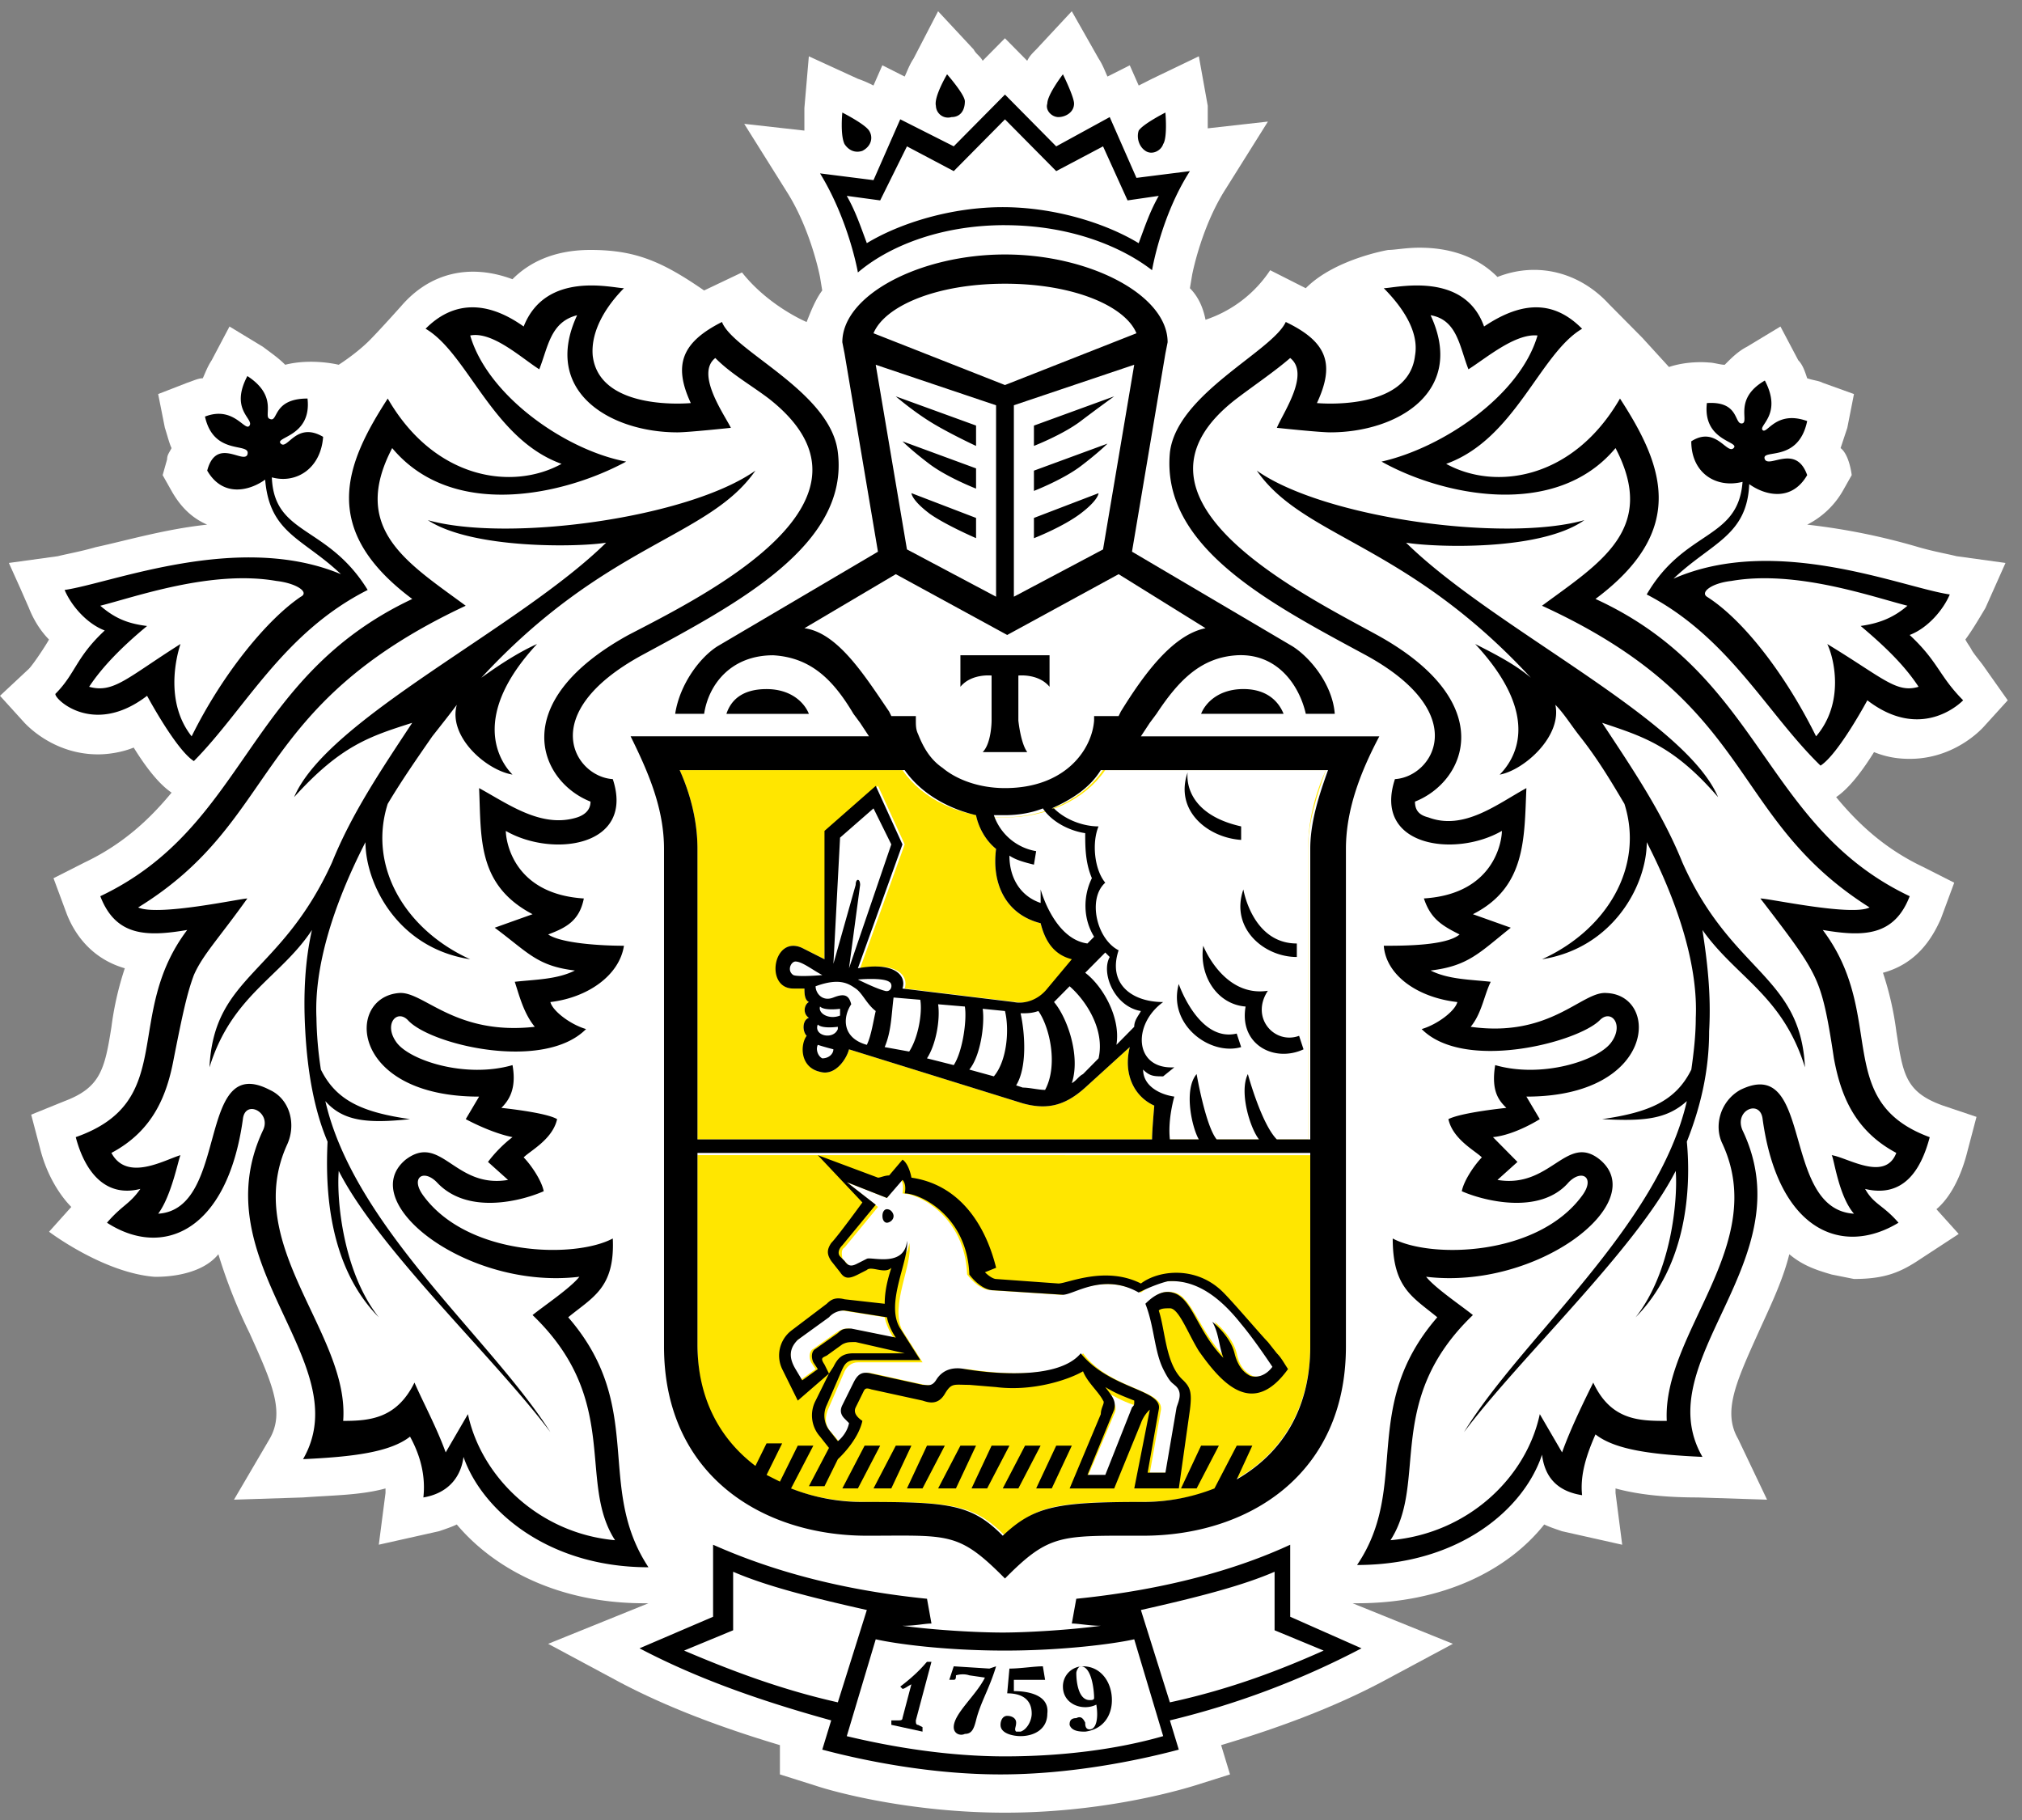 <svg xmlns="http://www.w3.org/2000/svg" width="50" height="45" viewBox="0 0 50 45" preserveAspectRatio="xMinYMin meet"><rect x="0" y="0" width="50" height="45" fill="#808080" stroke="none"/><g fill="none"><path fill="#FFF" d="M49.096 16.536c-.11-.167-.22-.279-.33-.446-.056-.111-.11-.167-.166-.278.165-.223.33-.501.496-.78l.496-1.113-1.212-.167c-.22-.056-.551-.112-.937-.223a16.046 16.046 0 00-2.755-.557 2.11 2.11 0 00.881-.835l.22-.39s-.054-.5-.275-.668l.166-.5.165-.836-.772-.278c-.11-.056-.22-.056-.385-.112-.055-.167-.11-.334-.22-.445l-.441-.835-.827.5c-.22.112-.386.28-.551.446-.11 0-.276-.055-.386-.055 0 0-.496-.056-.992.11l-.66-.723-.827-.835c-.717-.78-1.764-1.058-2.755-.668-.386-.39-.992-.724-1.929-.724-.33 0-.606.056-.771.056 0 0-1.323.222-2.04.946l-.88-.445a3.083 3.083 0 01-1.599 1.225c-.055-.279-.165-.557-.386-.78l.056-.334s.22-1.169.826-2.116l1.047-1.67-1.488.167v-.557l-.22-1.224-1.157.556-.33.167-.221-.5-.551.278c-.055-.112-.11-.279-.22-.446L26.503.278l-.882.947c-.11.11-.165.167-.22.278l-.551-.557-.551.557c-.055-.111-.165-.167-.22-.278l-.882-.947-.606 1.17c-.11.166-.165.333-.22.445l-.552-.279-.22.501a2.672 2.672 0 00-.386-.167l-1.212-.556-.11 1.28v.557l-1.488-.167 1.047 1.67c.606.947.827 2.116.827 2.116l.055.334c-.166.223-.276.501-.386.78 0 0-.937-.39-1.598-1.226l-.937.446c-1.047-.724-1.708-1.002-2.81-1.002-.937 0-1.543.334-1.929.724-1.046-.39-2.038-.168-2.755.668 0 0-.496.556-.771.835-.33.334-.771.612-.771.612s-.662-.167-1.323 0c-.165-.167-.33-.278-.551-.445l-.826-.501-.441.835c-.11.167-.166.334-.22.445-.11 0-.221.056-.386.112l-.717.278.166.835c.055.167.11.39.165.501-.055.112-.11.167-.11.279l-.11.39.22.39c.22.389.496.667.881.834-1.046.112-1.983.39-2.755.557-.385.111-.716.167-.936.223l-1.213.167.276.612.22.501c.11.279.276.557.496.78-.055.111-.385.612-.496.724L0 17.204l.606.668c.055.055.716.78 1.818.78.276 0 .607-.056.882-.168.276.446.606.891.937 1.114-.551.668-1.212 1.28-2.15 1.726l-.77.39.33.89c.22.557.661 1.114 1.433 1.337a7.739 7.739 0 00-.33 1.447c-.166 1.058-.276 1.503-1.158 1.837l-.827.335.22.835c.166.668.497 1.169.772 1.447l-.55.613s1.322 1.002 2.589 1.113c0 0 1.102.056 1.598-.557.22.724.496 1.392.771 1.95.551 1.224.882 1.948.496 2.616l-.881 1.503 1.708-.055c.771-.056 1.433-.056 2.039-.223v.111l-.166 1.28 1.488-.333c.165-.056.33-.112.44-.167.938 1.113 2.536 1.948 4.63 1.948h.11l-2.48 1.003 1.763.946c1.158.612 2.48 1.114 3.968 1.559v.724l.881.278c.496.167 2.37.668 4.684.668s4.133-.5 4.684-.668l.881-.278-.22-.724c1.488-.445 2.81-.947 3.967-1.559l1.764-.946-2.48-1.003h.11c2.15 0 3.747-.835 4.629-1.948.11.055.275.111.44.167l1.488.334-.165-1.28v-.112c.606.167 1.322.223 2.039.223l1.708.055-.716-1.503c-.386-.668-.056-1.392.496-2.617.275-.612.606-1.28.77-1.949.332.279.662.39 1.048.502l.55.11c.772 0 1.158-.166 1.654-.5l.937-.613-.551-.612c.33-.278.606-.78.771-1.448l.22-.835-.826-.278c-.937-.334-.992-.78-1.157-1.838a7.739 7.739 0 00-.33-1.447c.826-.223 1.211-.835 1.432-1.336l.33-.891-.77-.39c-.938-.445-1.599-1.058-2.15-1.726.33-.223.661-.668.937-1.113.275.111.55.167.881.167 1.102 0 1.764-.724 1.819-.78l.606-.668-.551-.78z"/><path fill="#FFE600" d="M17.247 28.172V20.99c0-.668-.165-1.337-.44-1.949h5.51c.495.724 1.432 1.17 2.479 1.17 1.047 0 1.984-.446 2.48-1.17h5.51c-.22.612-.441 1.28-.441 1.949v7.182H17.247zm7.604 9.8c-.771-.78-1.322-.836-3.416-.836-2.48 0-4.188-1.448-4.188-3.842v-4.732H32.4v4.732c0 2.339-1.708 3.842-4.188 3.842-2.039 0-2.59.056-3.361.835z"/><path fill="#FFF" d="M18.129 38.862v1.447l-1.213.502c1.047.5 2.315.946 3.857 1.28l.717-2.283c-1.488-.334-2.535-.612-3.361-.946m6.722 1.949c-1.433 0-2.7-.167-3.196-.279l-.716 2.45c1.157.278 2.534.501 3.912.501 1.378 0 2.755-.223 3.912-.501l-.716-2.394c-.496.056-1.763.223-3.196.223m6.667-1.95c-.771.335-1.818.613-3.306.947l.717 2.283c1.542-.334 2.81-.835 3.857-1.28l-1.213-.502-.055-1.447zm-15.924-23.16c1.928-1.058 6.667-3.397 3.471-5.847-.44-.334-.936-.668-1.322-1.002-.496.39.165 1.336.386 1.726 0 0-1.047.112-1.323.112-1.653 0-3.361-1.003-2.48-2.896-.66.112-.716.78-.936 1.337-.441-.279-1.157-.891-1.708-.836.44 1.504 2.369 2.784 3.857 3.118-1.488.835-4.298 1.448-5.786-.334-1.047 2.005.386 2.84 1.818 3.898-5.344 2.45-4.573 5.233-8.1 7.46.441.223 2.48-.222 2.7-.222-.771 1.002-1.102 1.447-1.322 1.893-.22.445-.33.946-.496 2.06-.165.89-.496 1.781-1.543 2.338.276.724 1.212.111 1.598.056-.055.055-.165 1.002-.55 1.447 1.818-.111.991-3.953 2.754-3.062.496.278.661.89.441 1.336-1.212 2.506 1.488 4.677 1.378 6.849.66 0 1.377 0 1.763-.947.22.445.55 1.114.771 1.726l.551-.946c.33 1.558 1.764 2.95 3.692 3.117-.937-1.447.165-3.452-2.039-5.567.276-.223.937-.668 1.158-.947-2.756.334-5.566-1.837-4.298-2.895.826-.668 1.212.724 2.534.501l-.496-.5.606-.613c-.55-.056-1.157-.446-1.157-.446l.33-.557c-3.195 0-3.305-2.505-1.983-2.56.606-.056 1.378 1.113 3.361.834-.275-.334-.33-.779-.495-1.113.495 0 1.047 0 1.487-.223-.936-.111-1.212-.445-1.983-1.058l.936-.334c-1.322-.668-1.267-1.893-1.322-3.118.716.39 1.543 1.058 2.424.724.22-.055.331-.167.331-.39-1.267-.5-2.039-2.45.992-4.12zm-2.314.222c-1.709 1.837-.937 2.895-.607 3.23-.606-.112-1.542-.947-1.377-1.727-.22.223-.386.501-.606.78-.441.557-.772 1.113-1.102 1.67-.496 1.56.44 3.118 2.039 3.842-1.764-.279-2.59-1.837-2.59-2.895-.827 1.614-1.268 3.118-1.213 4.342 0 .446.056.891.11 1.281.386.78 1.048 1.058 2.205 1.225-1.047.056-1.598 0-2.094-.446.716 3.118 4.077 5.847 5.455 8.185-1.378-1.837-4.243-4.51-5.235-6.459-.055.724.11 2.506.992 3.62C7.99 31.29 7.88 29.396 7.99 28.227c-.33-.835-.551-1.726-.551-2.729 0-.946.055-1.781.165-2.505-.826 1.17-1.984 1.615-2.535 3.396.11-2.282 1.819-2.338 3.031-5.066.496-1.225 1.212-2.227 1.984-3.452-.992.334-1.764.557-2.92 1.837.826-1.949 5.565-4.176 7.714-6.291-.662.111-3.307.222-4.409-.557 1.984.557 6.447-.056 8.1-1.225-1.157 1.67-3.691 1.782-6.777 5.122.496-.278.992-.612 1.488-.835zm32.18 10.245c-.221-1.114-.331-1.615-.497-2.06-.22-.502-.606-.891-1.322-1.893.165 0 2.204.445 2.7.222-3.527-2.171-2.755-4.955-8.1-7.46 1.432-1.058 2.865-1.893 1.818-3.898-1.488 1.782-4.243 1.17-5.786.334 1.488-.278 3.417-1.614 3.858-3.118-.551-.11-1.268.557-1.709.836-.22-.557-.275-1.17-.936-1.337.881 1.893-.827 2.896-2.48 2.896-.275 0-1.322-.112-1.322-.112.165-.334.881-1.336.33-1.726-.385.39-.881.668-1.322 1.002-3.196 2.506 1.543 4.844 3.471 5.846 3.03 1.67 2.204 3.62.937 4.12 0 .223.165.335.33.39.882.279 1.709-.334 2.425-.724-.055 1.225.055 2.395-1.322 3.118l.936.334c-.826.613-1.047.947-1.983 1.058.44.223.992.223 1.487.279-.11.334-.22.78-.495 1.113 1.983.223 2.755-.89 3.36-.835 1.323.111 1.213 2.561-1.983 2.561l.33.557s-.605.334-1.156.445c.22.167.44.39.606.613l-.496.445c1.322.223 1.653-1.17 2.534-.5 1.268 1.057-1.542 3.228-4.297 2.894.22.279.881.724 1.157.947-2.204 2.115-1.157 4.12-2.04 5.567 1.93-.11 3.362-1.559 3.693-3.117l.55.946c.221-.612.552-1.225.772-1.726.441.89 1.102.947 1.819.947-.166-2.172 2.534-4.343 1.377-6.849-.22-.5-.11-1.113.44-1.336 1.82-.946.993 2.95 2.811 3.062-.33-.445-.496-1.336-.55-1.447.385.111 1.322.668 1.707-.056-1.157-.612-1.488-1.503-1.653-2.338zm-3.362-3.174c.165.724.22 1.559.165 2.505-.055 1.003-.22 1.95-.55 2.729.054 1.113 0 3.062-1.268 4.342.882-1.113 1.047-2.895.992-3.619-.992 1.95-3.857 4.622-5.235 6.459 1.378-2.338 4.739-5.067 5.51-8.185-.44.502-1.047.557-2.094.446 1.158-.167 1.819-.446 2.204-1.225.056-.39.11-.835.11-1.28.056-1.225-.385-2.729-1.212-4.343 0 1.002-.771 2.616-2.59 2.895 1.599-.724 2.535-2.283 2.04-3.842a29.026 29.026 0 00-1.103-1.67c-.22-.279-.44-.557-.606-.78.22.78-.716 1.615-1.377 1.726.33-.334 1.047-1.447-.606-3.229.495.223.991.557 1.377.835-3.086-3.34-5.565-3.452-6.777-5.122 1.708 1.17 6.116 1.782 8.1 1.225-1.102.724-3.747.668-4.409.557 2.15 2.115 6.888 4.342 7.715 6.291-1.157-1.28-1.874-1.503-2.866-1.837.772 1.169 1.488 2.227 1.984 3.452 1.267 2.784 2.92 2.784 3.03 5.066-.55-1.781-1.708-2.227-2.534-3.396z"/><path fill="#FFF" d="M27.33 19.041c-.495.724-1.432 1.17-2.479 1.17-.22 0-.496 0-.716-.056.055.278.22.612.496.835-.11.835.22 1.614 1.102 1.837.11.445.33.78.826.89l-.606.725c-.22.278-.551.39-.826.334l-2.756-.334c.11-.334-.22-.668-1.102-.501l1.102-3.063-.66-1.447-1.268 1.113-.055 3.174-.551-.279c-.717-.334-.882 1.003-.22 1.003h.275c0 .111 0 .278.11.334-.11.055-.165.278 0 .39-.165.055-.165.333-.055.445-.11.223-.165.78.33.89.386.112.662-.333.717-.556l4.298 1.336c.606.167 1.047.056 1.543-.39l1.102-1.002c-.166.668.11 1.225.606 1.448 0 0-.055.612-.055.835h3.857V20.99c0-.668.165-1.337.44-1.949h-5.454zM20.83 31.123l.11.111c.11.167.165.112.33.056l.22-.111c.111-.112.938.222.993-.446.11.501-.496 1.559-.166 2.171l.496.78h-1.598c-.165 0-.275.111-.33.223l-.386.89c-.11.223-.11.446.055.613l.276.334s.22-.223.275-.445l-.165-.223c-.11-.111-.11-.167-.055-.334l.275-.557c.11-.223.22-.278.441-.223l1.267.279c.11 0 .22.055.331-.112.165-.278.44-.278.716-.278.717.111 2.315.278 2.866-.39.66.891 1.983.891 1.928 1.392l-.275 1.56h.44l.276-1.616c.055-.167.165-.445-.055-.556-.055-.056-.11-.112-.276-.39-.22-.445-.22-1.058-.44-1.615.22-.278.44-.334.66-.278.442.111.607.946 1.268 1.615-.055-.279-.11-.613-.275-.891 0 0 .44.334.55.78.056.278.166.445.386.556.166.056.331 0 .551-.223 0 0-.44-.612-.771-1.058-.44-.556-1.047-1.113-1.818-1.057-.276 0-.496.111-.717.278-.992-.501-1.708.056-1.983.056l-1.709-.112c-.33 0-.606-.39-.606-.39-.055-1.447-1.212-2.004-1.598-2.004 0 0 .055-.278-.055-.334l-.33.446-.992-.39.771.612-.826 1.002c-.11.056-.055.223-.055.279z"/><path fill="#FFF" d="M19.727 33.127c-.22.167-.22.446-.11.724l.165.278.385-.278-.11-.167c-.055-.111-.055-.278.055-.334l.551-.39c.166-.111.22-.111.33-.111l1.103.223s-.165-.223-.22-.502l-1.047-.167c-.166 0-.22.056-.386.167l-.716.557zm7.163 3.396h.44l.662-1.67c0-.056.055-.111.055-.111-.33-.112-.496-.223-.716-.334.165.222.33.334.22.557l-.661 1.558zm.386-22.938l.77-4.566-2.975 1.002v4.733l2.205-1.17zm-1.709-3.063l1.984-.723s-.386.334-.827.612c-.385.279-1.157.613-1.157.613v-.502zm0 1.114l1.819-.668s-.22.223-.662.557c-.385.278-1.157.612-1.157.612v-.501zm0 1.17l1.598-.613s0 .222-.44.5c-.386.28-1.158.613-1.158.613v-.5zm-3.581 4.843l.055.111h.606v.112c0 .111.055.223.055.334.11.278.276.612.606.835.33.278.882.501 1.543.501 1.488 0 2.149-.946 2.204-1.67v-.112h.606l.055-.11c.551-.892 1.268-1.95 2.094-2.06l-2.259-1.337-2.755 1.503-2.755-1.503-2.26 1.336c.882.111 1.599 1.114 2.205 2.06z"/><path fill="#FFF" d="M24.63 14.754V10.02L21.656 9.02l.772 4.566 2.204 1.169zm-.495-1.448s-.717-.278-1.157-.612c-.441-.334-.441-.501-.441-.501l1.598.612v.501zm0-2.784v.502s-.717-.279-1.157-.613c-.441-.334-.827-.612-.827-.612l1.984.723zm0 1.114v.501s-.717-.278-1.157-.612c-.441-.334-.662-.557-.662-.557l1.819.668zm.716-4.621c-1.708 0-2.975.557-3.251 1.225l3.251 1.28 3.251-1.28c-.275-.668-1.543-1.225-3.251-1.225zm0-1.893c1.267 0 2.48.39 3.361.89.11-.445.276-.779.496-1.169l-.771.112-.661-1.336-1.158.612-1.267-1.28-1.267 1.28-1.157-.612-.607 1.336-.771-.112c.22.39.33.724.496 1.17.771-.501 2.039-.891 3.306-.891zm21.214 10.356c.441-.056.772-.167 1.157-.501-.881-.223-2.755-.891-4.353-.613-.55.056-.826.279-.606.39.827.557 1.929 1.893 2.7 3.452.661-.835.386-1.949.276-2.283 1.322.835 1.708 1.225 2.314 1.058-.386-.501-.826-.947-1.488-1.503zM4.74 18.206c.771-1.56 1.818-2.895 2.7-3.452.165-.111-.11-.334-.606-.39-1.598-.278-3.472.39-4.353.613.44.334.771.445 1.157.5-.661.557-1.102 1.003-1.433 1.504.606.167.992-.223 2.314-1.058-.165.334-.44 1.448.22 2.283z"/><path fill="#000" d="M14.051 32.57c.606-.5 1.157-.723 1.102-1.948-.937.5-3.582.445-4.684-1.058-.33-.446 0-.668.331-.334.771.835 2.149.445 2.645.223-.055-.279-.33-.669-.496-.836.165-.167.716-.445.827-.946-.276-.167-1.378-.278-1.378-.278.165-.168.386-.446.275-1.058-1.157.334-2.534-.112-2.865-.557-.33-.446 0-.835.276-.557.55.613 3.36 1.28 4.408.223-.386-.112-.827-.446-.882-.668.937-.112 1.708-.668 1.819-1.392-.551 0-1.543-.056-1.874-.279.44-.167.772-.334.882-.89-1.764-.112-1.929-1.448-1.929-1.67 1.157.667 3.196.389 2.645-1.281-.937-.056-1.929-1.615.716-3.062 2.37-1.281 5.125-2.729 4.85-5.011-.166-1.504-2.59-2.506-2.866-3.23-.992.501-1.212 1.058-.771 2.005 0 0-2.26.222-2.425-1.17-.055-.612.33-1.224.772-1.67-.276 0-1.929-.445-2.48.947-.937-.668-1.763-.613-2.425.055 1.047.613 1.654 2.729 3.362 3.341-1.213.668-3.141.39-4.298-1.615-1.047 1.615-1.708 3.23.606 4.956-4.133 1.948-4.078 5.623-7.714 7.349.385 1.002 1.157 1.002 2.149.835-1.598 2.116-.22 4.231-2.756 5.122.22.835.717 1.504 1.598 1.28-.275.39-.44.39-.826.836 1.377.89 2.975.223 3.361-2.561.055-.501.716-.167.496.278-1.543 3.285 2.37 5.735.992 8.129 1.212-.056 2.149-.167 2.645-.557.275.501.385 1.002.33 1.504.662-.112.937-.557.992-1.003.441 1.28 2.039 2.729 4.574 2.729-1.323-2.005-.055-3.954-1.984-6.18zm-2.48 2.395l-.55.946c-.221-.612-.552-1.225-.772-1.726-.44.89-1.102.947-1.763.947.165-2.172-2.535-4.343-1.378-6.849.22-.5.055-1.113-.44-1.336-1.819-.946-.992 2.95-2.756 3.062.33-.445.496-1.336.551-1.447-.385.111-1.322.668-1.708-.056 1.047-.557 1.378-1.448 1.543-2.338.22-1.114.33-1.615.496-2.06.22-.502.606-.891 1.322-1.893-.165 0-2.204.445-2.7.222 3.527-2.171 2.755-4.955 8.1-7.46-1.432-1.058-2.865-1.893-1.818-3.898 1.488 1.782 4.243 1.17 5.786.334-1.488-.278-3.417-1.614-3.857-3.118.55-.11 1.267.557 1.708.836.22-.557.275-1.17.936-1.337-.881 1.893.827 2.896 2.48 2.896.276 0 1.322-.112 1.322-.112-.165-.334-.881-1.336-.385-1.726.385.39.881.668 1.322 1.002 3.196 2.506-1.543 4.844-3.471 5.846-3.03 1.67-2.204 3.62-.937 4.12 0 .223-.165.335-.33.39-.882.279-1.709-.334-2.425-.724.055 1.225-.055 2.395 1.322 3.118l-.936.334c.826.613 1.047.947 1.983 1.058-.44.223-.992.223-1.487.279.11.334.22.78.495 1.113-1.983.223-2.755-.89-3.36-.835-1.323.111-1.213 2.561 1.983 2.561l-.33.557s.605.334 1.156.445c-.22.167-.44.39-.606.613l.496.445c-1.322.223-1.653-1.17-2.534-.5-1.268 1.057 1.542 3.228 4.298 2.894-.22.279-.882.724-1.158.947 2.204 2.115 1.102 4.12 2.04 5.567-1.874-.167-3.307-1.559-3.638-3.117zm-3.526-7.74c.44.502 1.047.557 2.094.446-1.157-.167-1.819-.446-2.204-1.225a9.231 9.231 0 01-.11-1.28c-.056-1.225.385-2.729 1.212-4.343 0 1.002.771 2.616 2.59 2.895-1.598-.724-2.535-2.283-2.04-3.842.331-.557.717-1.113 1.103-1.67.22-.279.44-.557.606-.78-.22.78.716 1.615 1.377 1.726-.33-.334-1.046-1.447.607-3.229-.496.223-.992.557-1.378.835 3.086-3.34 5.62-3.452 6.778-5.122-1.653 1.17-6.117 1.782-8.1 1.225 1.102.724 3.747.668 4.408.557-2.15 2.115-6.888 4.342-7.715 6.291 1.158-1.28 1.874-1.503 2.92-1.837-.77 1.169-1.487 2.227-1.983 3.452-1.267 2.784-2.92 2.784-3.03 5.066.55-1.781 1.763-2.227 2.534-3.396-.165.724-.22 1.559-.165 2.505.055 1.003.22 1.95.551 2.729-.055 1.113 0 3.062 1.267 4.342-.881-1.113-1.047-2.895-.991-3.619.991 1.95 3.857 4.622 5.234 6.459-1.488-2.338-4.849-5.067-5.565-8.185zm31.573-9.353c.992.334 1.764.557 2.866 1.837-.827-1.949-5.566-4.176-7.715-6.291.662.111 3.307.222 4.409-.557-1.984.557-6.447-.056-8.1-1.225 1.157 1.67 3.691 1.782 6.777 5.122-.386-.334-.937-.612-1.377-.835 1.708 1.837.936 2.895.606 3.23.606-.112 1.543-.947 1.377-1.727.22.223.386.501.606.78.441.557.772 1.113 1.102 1.67.496 1.56-.44 3.118-2.038 3.842 1.763-.279 2.59-1.837 2.59-2.895.826 1.614 1.267 3.118 1.212 4.342 0 .446-.055.891-.11 1.281-.386.78-1.047 1.058-2.205 1.225 1.047.056 1.598 0 2.094-.446-.716 3.118-4.077 5.847-5.51 8.185 1.378-1.837 4.243-4.51 5.235-6.459.055.724-.11 2.506-.992 3.62 1.267-1.281 1.377-3.174 1.267-4.343.33-.835.551-1.726.551-2.729.055-.946-.055-1.781-.165-2.505.826 1.17 1.984 1.615 2.535 3.396-.11-2.282-1.819-2.338-3.031-5.066-.496-1.225-1.212-2.283-1.984-3.452zm5.455 5.122c.992.167 1.764.167 2.15-.835-3.637-1.726-3.637-5.456-7.77-7.35 2.314-1.725 1.653-3.34.606-4.955-1.157 2.005-3.086 2.283-4.298 1.615 1.708-.612 2.315-2.728 3.361-3.34-.66-.669-1.432-.724-2.424-.056-.496-1.392-2.204-.947-2.48-.947.441.446.882 1.058.772 1.67-.166 1.392-2.425 1.17-2.425 1.17.441-.947.276-1.504-.771-2.005-.33.724-2.7 1.782-2.865 3.23-.22 2.338 2.48 3.73 4.849 5.01 2.644 1.448 1.653 3.007.716 3.063-.551 1.67 1.488 1.948 2.645 1.28 0 .223-.166 1.56-1.929 1.67.166.502.441.669.882.891-.33.279-1.378.279-1.874.279.055.724.827 1.28 1.819 1.392-.055.222-.496.556-.882.668 1.047 1.058 3.857.334 4.408-.223.276-.278.606.111.276.557-.33.445-1.708.89-2.866.557-.11.668.11.89.276 1.058 0 0-1.102.11-1.433.278.11.501.662.78.827.946-.165.167-.441.557-.496.836.496.222 1.929.612 2.645-.223.33-.334.661-.112.33.334-1.102 1.503-3.746 1.559-4.683 1.058 0 1.225.496 1.447 1.102 1.948-1.929 2.227-.661 4.176-1.984 6.125 2.535 0 4.133-1.392 4.574-2.728.055.445.275.89.991 1.002-.055-.501.11-1.002.331-1.503.496.39 1.433.5 2.645.556-1.378-2.394 2.535-4.843.992-8.073-.22-.5.44-.78.496-.278.385 2.784 1.983 3.396 3.36 2.561-.385-.445-.605-.445-.826-.835.937.223 1.378-.446 1.598-1.28-2.424-.892-1.047-3.007-2.645-5.123zm.22 5.568c.056.055.166 1.002.552 1.447-1.818-.111-.992-3.953-2.81-3.062-.496.278-.662.89-.441 1.336 1.157 2.506-1.488 4.677-1.378 6.849-.66 0-1.377 0-1.818-.947-.22.445-.551 1.114-.771 1.726l-.551-.946c-.331 1.558-1.764 2.95-3.692 3.117.936-1.447-.166-3.452 2.038-5.567-.275-.223-.936-.668-1.157-.947 2.755.334 5.566-1.837 4.298-2.895-.826-.668-1.212.724-2.534.501l.495-.445-.606-.613c.551-.055 1.158-.445 1.158-.445l-.331-.557c3.196 0 3.306-2.505 1.984-2.561-.607-.056-1.378 1.114-3.362.835.276-.334.331-.78.496-1.113-.496-.056-1.047-.056-1.487-.279.936-.111 1.212-.445 1.983-1.058l-.937-.334c1.323-.668 1.268-1.893 1.323-3.118-.716.39-1.543 1.058-2.425.724-.22-.055-.33-.167-.33-.39 1.267-.5 2.094-2.45-.937-4.12-1.929-1.057-6.667-3.396-3.471-5.846.44-.334.936-.668 1.322-1.002.496.39-.165 1.336-.33 1.726 0 0 1.046.112 1.322.112 1.653 0 3.361-1.003 2.48-2.896.66.112.716.78.936 1.337.441-.279 1.157-.891 1.708-.836-.44 1.504-2.369 2.784-3.857 3.118 1.488.835 4.298 1.448 5.786-.334 1.047 2.005-.386 2.84-1.818 3.898 5.345 2.45 4.573 5.233 8.1 7.46-.441.223-2.48-.222-2.7-.222.771 1.002 1.102 1.447 1.322 1.893.22.445.33.946.496 2.06.165.89.496 1.781 1.543 2.338-.276.724-1.212.111-1.598.056zM19.728 34.63l.771-.668-.11-.222c-.11-.167-.055-.167.055-.223l.386-.278c.11-.056.165-.056.33-.056l1.212.278h-1.267c-.275 0-.386.112-.496.334l-.11.167-.33.668a.786.786 0 00.11.891l.22.279-.496.946h.386l.33-.668s.496-.445.606-.946c-.165-.112-.22-.223-.165-.335l.165-.334c.056-.11.056-.167.22-.11l1.268.277c.166.056.386.112.551-.167.166-.278.22-.222.606-.222l.662.055c.881.112 1.763-.167 2.149-.39.11.279.385.502.496.724.055.056-.056.167-.056.335l-.771 1.837h1.102l.661-1.615a.856.856 0 01.22-.334l-.385 1.949h1.102l.275-1.949c.056-.445 0-.557-.165-.724-.44-.39-.44-1.225-.606-1.726.055-.055.165-.055.276-.055.22 0 .44.612.716 1.058.55.779 1.322 1.67 2.204.445-.11-.167-.165-.278-.276-.39l-.22-.278c-.165-.167-.826-.947-1.102-1.225-.661-.668-1.598-.557-2.039-.223-.881-.445-1.818 0-2.039 0l-1.542-.111c-.055 0-.166-.056-.276-.167l.276-.111c-.276-1.114-.937-2.06-2.094-2.228 0 0-.055-.334-.22-.445l-.331.39c-.11 0-.22.055-.276.055l-1.488-.556 1.102 1.169s-.606.835-.77 1.002c-.111.167-.111.278 0 .446l.22.278c.11.167.22.167.44.056l.22-.112c.11-.111.442.112.607-.055-.11.334-.165.612-.165.89l-.992-.111c-.22-.056-.33 0-.441.111l-.882.668a.778.778 0 00-.22.947l.386.78zm8.265.167l-.661 1.67h-.441l.661-1.614c.055-.223-.055-.334-.22-.557.275.167.44.223.716.334 0 .112 0 .112-.055.167zm-6.557-3.674l-.22.111c-.11.056-.221.112-.331-.055l-.11-.112c-.056-.056-.056-.167.055-.278l.826-1.002-.716-.557.992.39.385-.446c.11.112.055.334.055.334.386 0 1.543.557 1.598 2.005 0 0 .276.39.607.39l1.708.11c.275 0 .992-.556 1.873-.055.22-.111.496-.223.716-.278.772-.056 1.378.5 1.819 1.057.33.39.771 1.058.771 1.058-.165.223-.385.279-.55.223-.221-.111-.331-.334-.386-.557-.11-.445-.551-.78-.551-.78.165.28.165.613.275.892-.661-.669-.771-1.504-1.267-1.615-.22-.056-.441.056-.662.278.22.557.22 1.17.441 1.615.166.334.22.334.276.39.22.167.11.39.055.556l-.276 1.615h-.44l.275-1.559c.11-.5-1.212-.5-1.929-1.392-.55.668-2.204.501-2.865.39-.275-.056-.55 0-.716.278-.11.167-.22.112-.33.112l-1.268-.279c-.22-.055-.33 0-.44.223l-.276.557c-.056.111-.056.223.055.334l.11.111c-.055.279-.276.446-.276.446l-.22-.279a.603.603 0 01-.055-.612l.386-.891c.055-.111.11-.223.33-.223h1.598l-.496-.78c-.385-.612.22-1.67.166-2.17-.056.668-.882.39-.992.445zm-1.708 2.004l.771-.557a.498.498 0 01.386-.167l1.047.167c.055.279.22.502.22.502l-1.102-.223c-.165 0-.22 0-.33.111l-.552.39c-.11.056-.11.223-.055.334l.11.167-.385.278-.166-.278c-.165-.278-.165-.501.056-.724zm3.25-20.433c.386.278 1.158.612 1.158.612v-.5l-1.598-.613s0 .167.44.5zm1.158-.613v-.5l-1.819-.669s.22.223.662.557c.44.334 1.157.612 1.157.612zm0-1.057v-.502L22.15 9.8s.386.334.827.612c.44.279 1.157.613 1.157.613zm5.565 6.625h2.039c-.11-.278-.386-.612-.992-.612s-.937.334-1.047.612zM27.551 9.8l-1.984.723v.502s.717-.279 1.157-.613c.441-.334.827-.612.827-.612zm-.386 2.394l-1.598.612v.501s.717-.278 1.157-.612c.441-.334.441-.501.441-.501zm.22-1.225l-1.818.668v.501s.717-.278 1.157-.612c.441-.334.662-.557.662-.557zm-8.43 6.069c-.606 0-.882.278-.992.612h2.039c-.11-.278-.44-.612-1.047-.612z"/><path fill="#000" d="M28.873 8.462c0-1.169-1.928-2.17-4.022-2.17-2.094 0-4.022 1.001-4.022 2.17l.055.279.826 4.9-3.967 2.338c-.441.278-.937.946-1.047 1.67h.716c.11-.724.661-1.447 1.708-1.447.937.055 1.488.612 1.984 1.447l.165.223.22.334h-5.895c.44.89.826 1.782.826 2.784v12.304c0 3.174 2.425 4.677 5.015 4.677 2.038 0 2.259-.111 3.416 1.058 1.102-1.114 1.378-1.058 3.416-1.058 2.59 0 5.015-1.503 5.015-4.677V20.99c0-1.002.385-1.949.826-2.784h-5.896l.22-.334.166-.223c.551-.835 1.102-1.392 1.984-1.447.991-.056 1.542.723 1.708 1.447h.716c-.055-.724-.606-1.392-1.047-1.67l-3.967-2.339.826-4.9.055-.278zm-7.218.557l2.976 1.002v4.733l-2.204-1.17-.772-4.565zm.716 10.022c.386.557 1.047.947 1.764 1.114.055.278.22.612.496.835-.11.835.22 1.614 1.102 1.837.11.445.33.78.771.89l-.606.725c-.22.278-.551.39-.827.334l-2.755-.334c.11-.334-.22-.668-1.102-.501l1.102-3.063-.66-1.447-1.268 1.113v3.174l-.551-.279c-.717-.334-.937 1.003-.22 1.003h.275c0 .111 0 .278.11.334-.11.055-.165.278 0 .39-.165.055-.165.333-.055.445-.165.223-.165.78.33.89.386.112.662-.333.717-.556l4.298 1.336c.606.167 1.047.056 1.543-.39l1.102-1.002c-.166.668.11 1.225.606 1.448 0 0-.055.612-.055.835H17.247V20.99c0-.668-.165-1.337-.44-1.949h5.564zM27 21.713c-.22.446-.22 1.003.055 1.448l-.165.167c-.827-.111-1.157-1.336-1.157-1.336v.334c-.496-.167-.772-.613-.772-1.17.166.112.386.168.606.223l.055-.334a1.341 1.341 0 01-1.046-.89h-.056.331c.33 0 .661-.056.937-.167.22.334.661.556 1.047.612 0 .334 0 .724.165 1.113zm1.212 3.285c-.055.112-.165.223-.165.39l-.44.446c.11-.669-.331-1.448-.772-1.782l.496-.501.11.111c-.22.39.11 1.225.771 1.336zm-2.149-.222l.386-.39c.386.334.882 1.058.716 1.782l-.385.39c-.11.055-.166.166-.276.222.22-.668-.11-1.615-.44-2.004zm-.826.278c.165 0 .275 0 .44-.056.276.39.496 1.337.166 1.95-.165 0-.386-.057-.551-.057l-.165-.055c.275-.446.22-1.28.11-1.782zm-.937-.111l.551.055c.11.446.055 1.225-.275 1.615l-.607-.167c.276-.334.386-1.114.331-1.503zm-1.102-.112l.661.056c.055.334-.055 1.114-.275 1.448l-.662-.167c.22-.334.331-.947.276-1.337zm-2.59-.167c-.275.112-.44-.111-.44-.278.605-.223.826-.056.991.056.165.111.276.39.496.556-.055.223-.11.613-.22.836-.606-.167-.606-.669-.386-1.003-.055-.222-.165-.278-.44-.167zm-.386 1.17s.166.055.386.11c0 .112-.11.224-.275.224-.11-.056-.166-.223-.11-.334zm-.606-1.726c-.165-.112-.055-.334.055-.334.166 0 .441.222.662.334.055 0-.606.055-.717 0zm.606 1.224c.11.112.496.056.496.056v.056c-.11.278-.606.167-.496-.112zm.551-.222c-.275.111-.55-.056-.495-.223.11.111.495.056.495.056v.167zm.386-3.23l-.55 1.95.164-3.119.827-.723.44.89-1.046 3.063.275-2.06c0-.168-.11-.168-.11 0zm.055 2.339s.606-.056.772.056c.11.055.055.278-.11.222-.22-.055-.662-.278-.662-.278zm.882.445l.661.056c.055.334-.055.947-.275 1.28l-.606-.11c.165-.39.165-.78.22-1.226zm10.304 8.63c0 1.503-.661 2.617-1.818 3.285l.385-.835h-.385l-.551 1.058a4.81 4.81 0 01-1.819.334c-2.094 0-2.645.111-3.416.835-.772-.78-1.323-.835-3.416-.835a4.81 4.81 0 01-1.819-.334l.551-1.058h-.385l-.441.89-.33-.166.385-.78h-.386l-.275.557c-.882-.668-1.433-1.67-1.433-3.006v-4.733H32.4v4.788zm.44-14.253c-.22.612-.44 1.28-.44 1.949v7.182h-.827c-.385-.39-.716-1.615-.716-1.615-.22.446.055 1.337.276 1.615h-1.047c-.276-.334-.496-1.615-.496-1.615-.33.39-.11 1.337.055 1.615h-.716c-.056-.501.11-1.058.11-1.058-.386-.056-.772-.278-.772-.668.166.167.276.167.496.167l.276-.223c-.992.056-1.047-1.058-.276-1.614-.771 0-1.377-.446-1.102-1.28-.55-.28-.771-1.281-.33-1.671-.276-.334-.331-1.002-.166-1.392-.385 0-.826-.167-1.102-.445h-.055c.496-.223.937-.502 1.212-.947h5.62zm-3.03-3.508c-.826.167-1.543 1.17-2.094 2.06l-.055.112h-.606v.111c-.055.724-.716 1.67-2.204 1.67-.661 0-1.212-.222-1.543-.5-.33-.223-.496-.557-.606-.836-.055-.111-.055-.223-.055-.334v-.111h-.606l-.055-.112c-.606-.89-1.268-1.948-2.094-2.06l2.259-1.336 2.755 1.503 2.755-1.503 2.15 1.336zm-2.534-1.948l-2.205 1.169V10.02l2.976-1.002-.771 4.566zM24.85 9.52L21.6 8.24c.276-.668 1.543-1.225 3.251-1.225s2.976.557 3.251 1.225l-3.251 1.28zm7.218 14.142v-.334c-1.102 0-1.322-1.336-1.322-1.336-.33.946.496 1.67 1.322 1.67zm-1.377 2.227l-.11-.334c-.937.223-1.433-1.225-1.433-1.225-.276 1.002.771 1.782 1.543 1.56zm.661-1.392c-1.102.167-1.598-1.113-1.598-1.113-.11.724.33 1.447 1.047 1.503-.165.947.716 1.392 1.433 1.058l-.11-.334c-.607.223-1.213-.446-.772-1.114zm-.661-3.73v-.334c-1.488-.334-1.323-1.336-1.323-1.336-.33.946.496 1.614 1.323 1.67z"/><path fill="#000" d="M21.38 35.744l-.551 1.058h.385l.551-1.058h-.385zm.771 0l-.551 1.058h.44l.497-1.058h-.386zm3.196 0l-.551 1.058h.386l.55-1.058h-.385zm.771 0l-.496 1.058h.386l.496-1.058h-.386zm-1.598 0l-.496 1.058h.386l.551-1.058h-.44zm4.684 1.058h.386l.55-1.058h-.44l-.496 1.058zm-6.282-1.058l-.495 1.058h.385l.551-1.058h-.44zm.827 0l-.551 1.058h.44l.497-1.058h-.386zm-1.818-5.846c-.055 0-.11.056-.11.167 0 .111.055.167.11.167s.165-.056.165-.167c0-.056-.055-.167-.165-.167zm2.92-24.33c1.653 0 2.92.556 3.637 1.113 0 0 .22-1.336.936-2.45l-1.322.167-.661-1.503-1.323.724-1.267-1.281-1.267 1.28-1.323-.668-.661 1.504-1.322-.167c.716 1.169.936 2.45.936 2.45.717-.613 1.984-1.17 3.637-1.17zm-3.086-.613l.662-1.336 1.157.612 1.267-1.28 1.267 1.28 1.158-.612.606 1.336.771-.112c-.22.39-.33.724-.496 1.17-.826-.501-2.094-.891-3.361-.891-1.267 0-2.535.39-3.361.89-.166-.445-.276-.779-.496-1.169l.826.112zm4.408-2.06c.166 0 .386-.112.386-.334 0-.167-.275-.724-.275-.724s-.386.501-.386.724c-.055.167.11.334.275.334zm2.15.835c.165.111.385 0 .44-.167.11-.167.055-.78.055-.78s-.55.279-.66.446c-.056.167 0 .39.164.5zm-4.794-.835c.22 0 .33-.167.33-.39 0-.167-.44-.668-.44-.668s-.331.557-.276.78a.3.3 0 00.386.278zm-2.205.835c.22-.111.276-.334.166-.501-.11-.167-.661-.446-.661-.446s-.056.557.055.78c.11.167.275.223.44.167zM47.222 15.7c.441-.167.827-.612.992-1.002-1.157-.167-4.298-1.503-6.832-.39.936-.89 1.818-1.057 1.873-2.338.386.278 1.047.445 1.433-.223-.276-.78-.937-.167-1.047-.39-.11-.278.826.112 1.047-.946-.772-.278-.992.334-1.102.223-.11-.112.496-.39.055-1.225-.772.445-.386 1.002-.551 1.058-.22.055-.055-.557-.882-.501-.11.946.827.946.661 1.113-.165.167-.44-.557-1.047-.167 0 .78.607 1.17 1.268 1.002-.11 1.448-1.433 1.17-2.37 2.784 2.04 1.058 2.976 2.951 4.298 4.232.441-.279 1.158-1.615 1.158-1.615 1.377 1.058 2.369 0 2.369 0-.606-.612-.606-.946-1.323-1.615zm-2.038.223c.165.334.44 1.448-.276 2.283-.771-1.56-1.818-2.895-2.7-3.452-.165-.111.11-.334.606-.39 1.598-.278 3.472.39 4.353.613-.385.334-.771.445-1.157.5.661.557 1.102 1.003 1.433 1.504-.551.167-.882-.223-2.26-1.058zM24.465 41.256l-.881-.056-.11.334h.11c.055 0 .055-.055.055-.111 0 0 .165-.056.33 0l.386.056c-.22.445-.771.89-.771 1.225 0 .167.165.222.275.167.165 0 .22-.112.276-.334.11-.446.33-.78.496-1.337l-.166.056zm.606.557v-.279h.772l-.055-.334c-.22 0-.551.056-.827.056l-.055.612c.386 0 .606.167.606.502 0 .167-.11.39-.275.445h-.11c-.056-.056 0-.111 0-.223 0-.111-.11-.167-.22-.167-.111 0-.166.112-.166.223 0 .223.33.278.496.278.33 0 .661-.167.661-.556.055-.446-.44-.557-.827-.557zm1.709-.613a.496.496 0 00-.496.501c0 .446.496.613.826.446.055.334 0 .612-.165.612-.11 0-.11-.111-.11-.167-.055-.111-.11-.167-.22-.111-.166 0-.166.111-.166.167.055.167.275.167.386.167.44-.056.66-.39.66-.78 0-.445-.275-.835-.715-.835zm.165.835c-.276 0-.33-.445-.33-.668 0-.055.054-.167.11-.167.275 0 .33.613.33.78 0 .055-.055.055-.11.055z"/><path fill="#000" d="M22.922 41.089c-.055.056-.22.278-.66.612l.054.056c.055 0 .11-.056.22-.111l-.22.835c0 .056-.055.056-.11.056h-.165v.11l.771.168v-.111l-.11-.056c-.055 0-.055-.056-.055-.111l.386-1.448h-.11zm8.982-1.114v-1.781c-1.322.612-3.086 1.113-5.29 1.336l-.11.612c.165 0 .44.056.716.056-.826.111-1.873.167-2.424.167-.606 0-1.653-.056-2.48-.167.33 0 .551-.056.717-.056l-.11-.612c-2.205-.223-3.913-.724-5.29-1.336v1.781l-1.819.78c1.378.724 2.92 1.28 4.74 1.782l-.221.723c1.047.279 2.7.613 4.408.613 1.708 0 3.361-.334 4.408-.613l-.22-.723a20.585 20.585 0 004.738-1.782l-1.763-.78zm-14.988.836l1.213-.502v-1.447c.771.334 1.818.612 3.306.946l-.717 2.283c-1.487-.334-2.755-.835-3.802-1.28zm7.935 2.616c-1.378 0-2.755-.222-3.912-.5l.716-2.395c.496.112 1.708.279 3.196.279 1.433 0 2.7-.167 3.196-.279l.716 2.394c-1.157.334-2.534.501-3.912.501zm4.078-1.336l-.717-2.283c1.488-.334 2.535-.612 3.306-.946v1.447l1.213.502c-.992.445-2.26.946-3.802 1.28zM3.637 17.204s.716 1.336 1.157 1.614c1.267-1.28 2.204-3.173 4.298-4.231-.992-1.615-2.314-1.336-2.37-2.784.607.167 1.213-.223 1.268-1.002-.661-.39-.882.334-1.047.167-.165-.167.771-.167.661-1.114-.882 0-.716.613-.937.501-.165-.055.22-.556-.55-1.057-.441.835.165 1.057.054 1.224-.11.168-.385-.5-1.102-.222.22 1.002 1.158.612 1.047.946-.11.223-.771-.445-.992.39.386.668 1.047.501 1.433.223.11 1.336.937 1.447 1.874 2.338-2.535-1.058-5.676.223-6.833.39.165.39.551.835.992 1.002-.717.668-.717 1.058-1.212 1.559-.11.056.881 1.114 2.259.056zm-1.433-.223c.33-.501.827-1.002 1.433-1.503-.441-.056-.772-.167-1.157-.501.881-.223 2.755-.891 4.353-.613.496.056.826.279.606.39-.827.557-1.929 1.893-2.7 3.452-.661-.835-.386-1.949-.276-2.283-1.322.835-1.653 1.225-2.259 1.058zm21.545-.78v.78c.275-.334.771-.278.771-.278v1.113s0 .557-.22.78h1.102c-.165-.223-.22-.78-.22-.78v-1.113s.496-.056.771.278v-.78H23.75z"/></g></svg>
